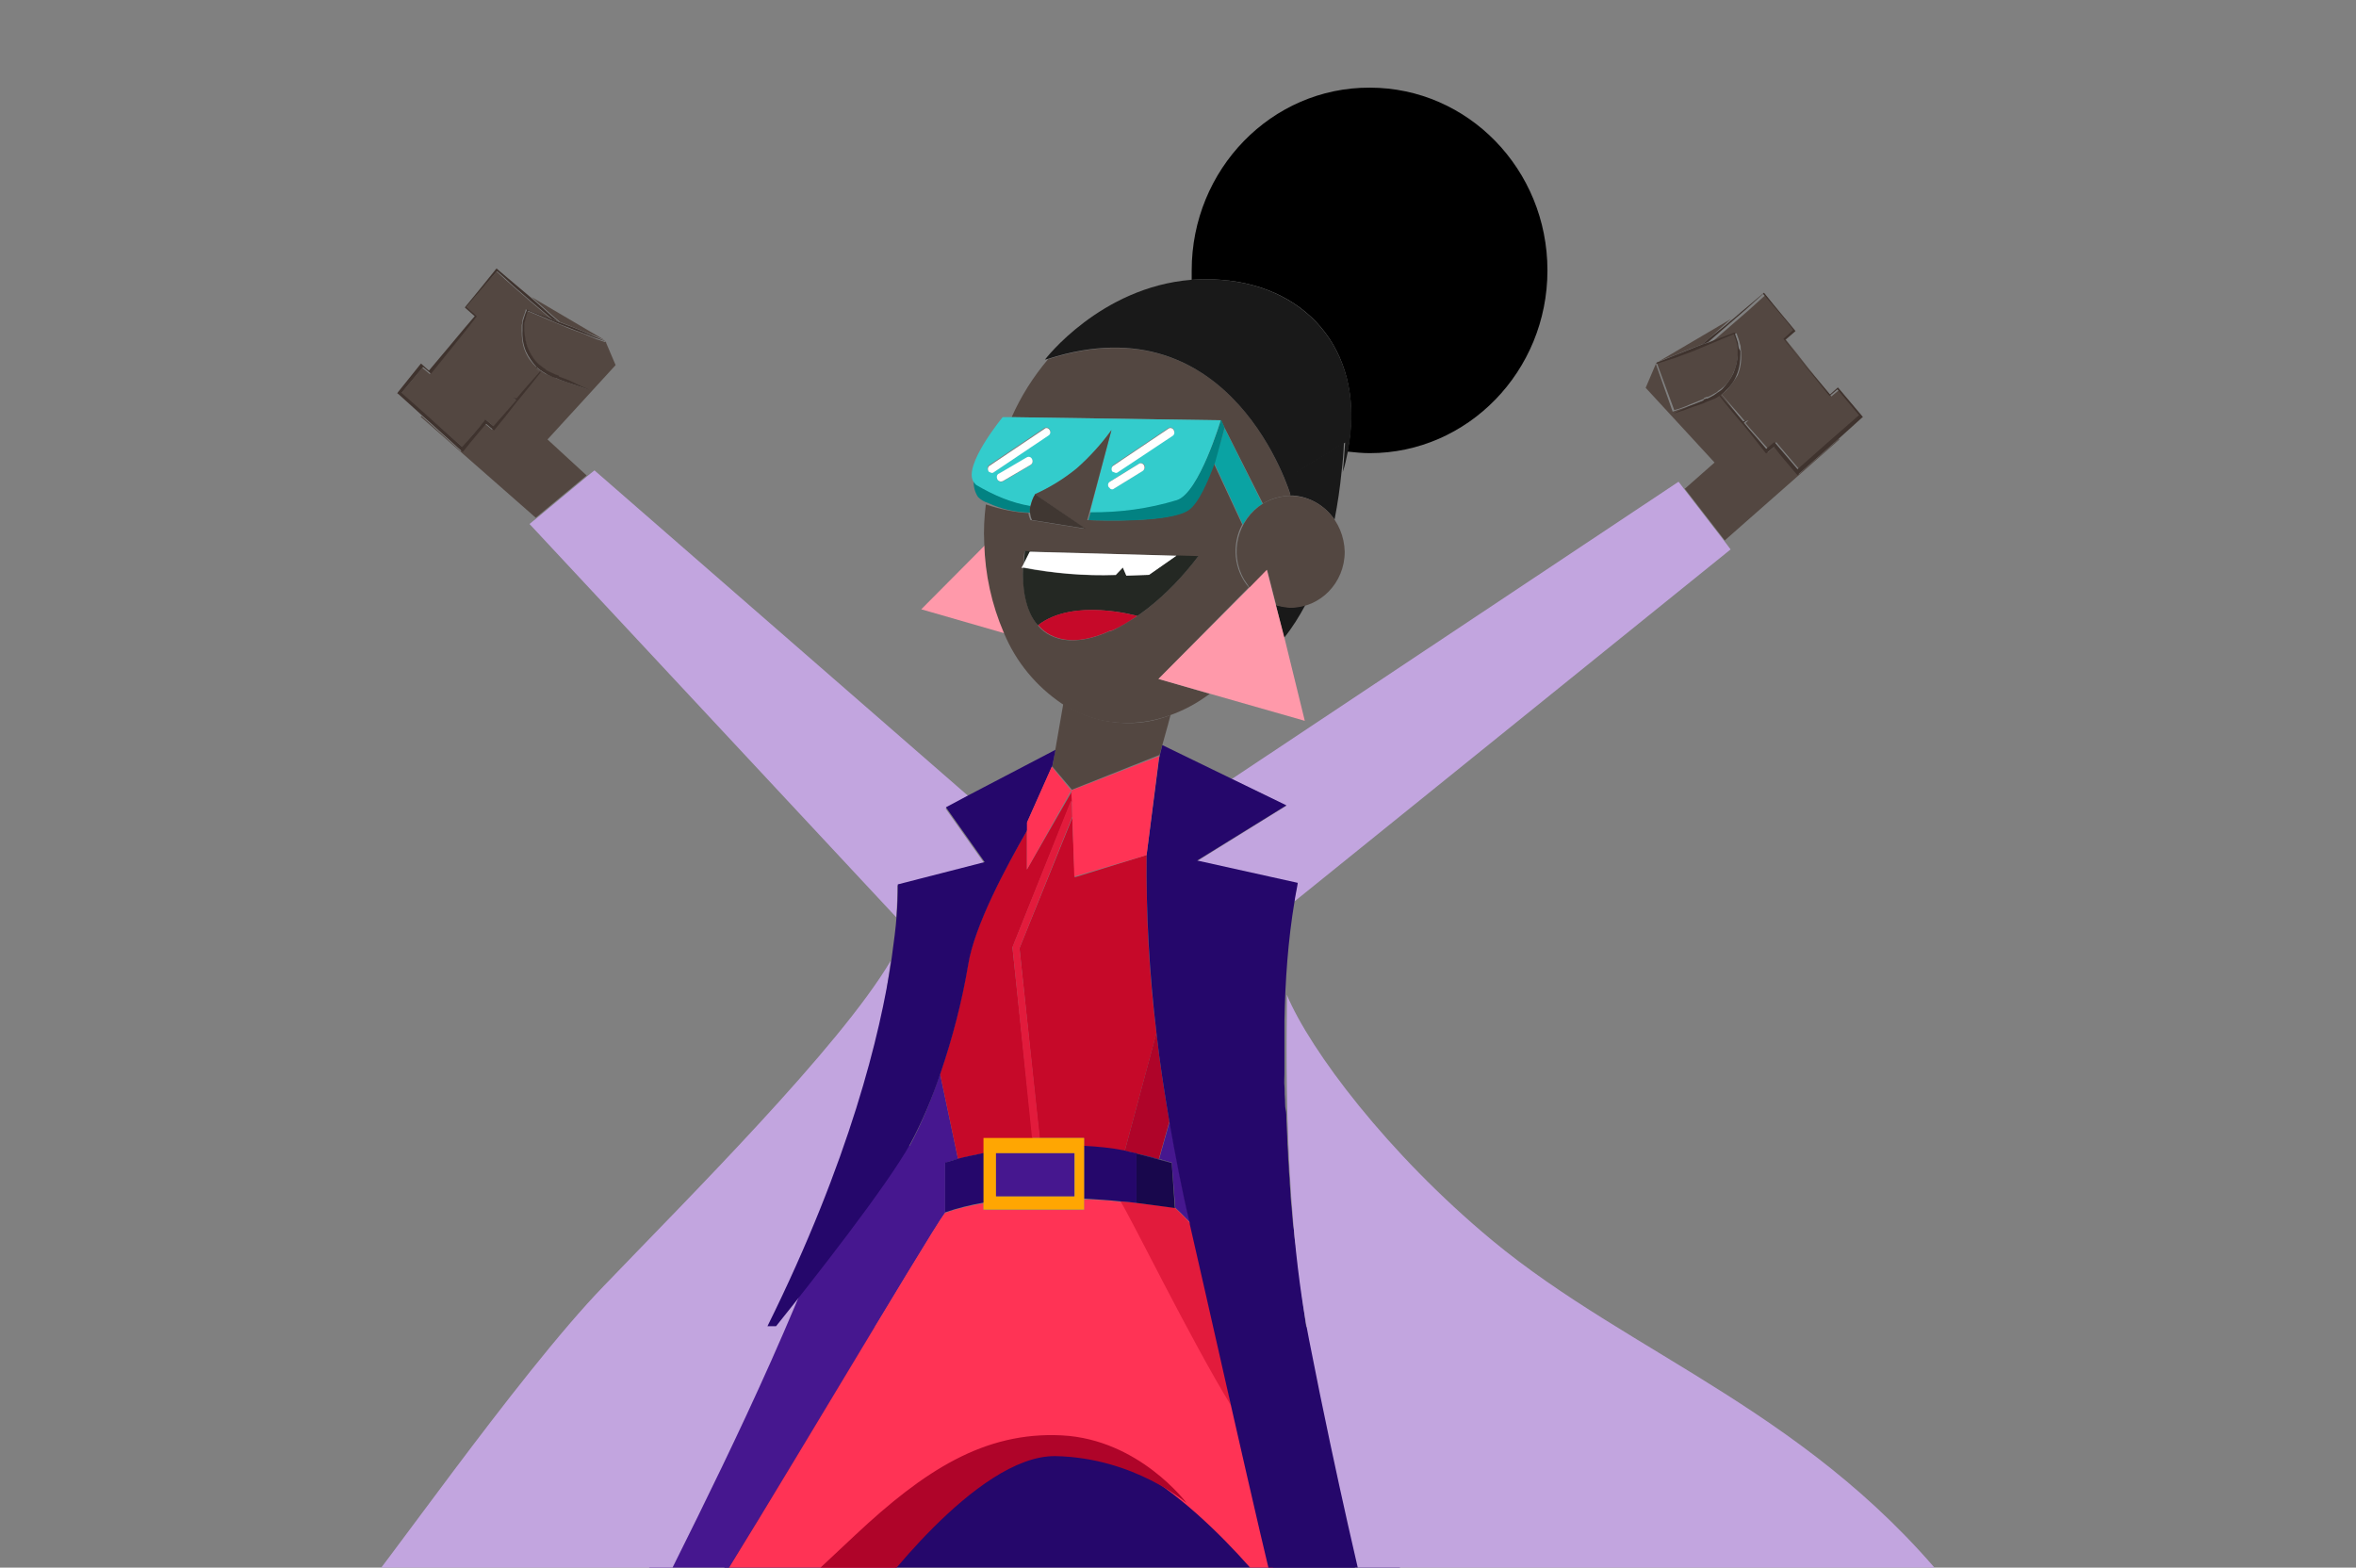 <?xml version="1.0" encoding="utf-8"?>
<!-- Generator: Adobe Illustrator 21.0.2, SVG Export Plug-In . SVG Version: 6.00 Build 0)  -->
<svg version="1.1" id="Layer_1" xmlns="http://www.w3.org/2000/svg" xmlns:xlink="http://www.w3.org/1999/xlink" x="0px" y="0px"
	 width="602px" height="400.6px" viewBox="0 0 602 400.6" style="enable-background:new 0 0 602 400.6;" xml:space="preserve">
<rect x="0" y="0" width="602" height="400.6" fill="#808080" stroke="none"/>
<style type="text/css">
	.st0{fill:none;}
	.st1{fill:#25076B;}
	.st2{fill:#534741;}
	.st3{fill:#3F332E;}
	.st4{fill:#FF99AA;}
	.st5{fill:#46178F;}
	.st6{fill:#FF3355;}
	.st7{fill:#E21B3C;}
	.st8{fill:#C2A5DF;}
	.st9{fill:#C60929;}
	.st10{fill:#AF0429;}
	.st11{fill:#FFA602;}
	.st12{fill:#18074C;}
	.st13{fill:#0AA3A3;}
	.st14{fill:#028282;}
	.st15{fill:#33CCCC;}
	.st16{fill:#403732;}
	.st17{fill:#FFFFFF;}
	.st18{fill:#242823;}
	.st19{fill:#191919;}
</style>
<rect class="st0" width="602" height="400.6"/>
<title>illu_host</title>
<g>
	<rect x="185.1" y="339.1" class="st1" width="172.6" height="69.7"/>
	<path class="st0" d="M329.7,301.1c0-1-0.2-2-0.2-3C329.5,299,329.6,300,329.7,301.1z"/>
	<path class="st0" d="M330.1,307.2c0-1-0.2-2-0.2-3.1C329.9,305.2,330,306.2,330.1,307.2z"/>
	<path class="st0" d="M328.6,286.4c0-0.9,0-1.9-0.2-2.7C328.5,284.6,328.5,285.4,328.6,286.4z"/>
	<path class="st0" d="M328.2,274.4c0-0.9,0-1.9,0-2.7C328.2,272.5,328.2,273.4,328.2,274.4z"/>
	<path class="st0" d="M328.3,280.3c0-0.9,0-1.9-0.1-2.8C328.2,278.4,328.3,279.4,328.3,280.3z"/>
	<path class="st0" d="M330.7,313.4c0-1-0.2-2-0.3-3C330.5,311.4,330.6,312.4,330.7,313.4z"/>
	<path class="st0" d="M331.6,321.5c-0.2-1.5-0.3-3-0.6-4.5C331.3,318.5,331.4,319.9,331.6,321.5z"/>
	<path class="st0" d="M333.2,334.8c-0.2-1-0.3-2.2-0.4-3.2C332.9,332.7,333,333.7,333.2,334.8z"/>
	<path class="st0" d="M332.4,328.5c-0.2-1-0.2-2.1-0.4-3.1C332.1,326.4,332.2,327.5,332.4,328.5z"/>
	<path class="st0" d="M329.1,294.4c-0.1-1.4-0.2-2.7-0.2-4.1C328.9,291.6,329,293.1,329.1,294.4z"/>
	<path class="st0" d="M328.2,268.1L328.2,268.1z"/>
	<path class="st2" d="M470,112.3l-0.1-0.2l-1.8,1.6l-8.1,7.1l-0.3,0.3l-0.3-0.3c-1.8-2.4-3.8-4.5-5.7-6.9l-1.8,1.5l-0.2,0.2
		l-0.2-0.2c-2-2.4-3.9-4.8-5.8-7.3l-0.2-0.2l0,0c-2-2.4-3.8-4.9-5.7-7.2l1-1l-0.2-0.2l-0.2,0.2l-0.6,0.5l-0.6,0.4
		c-0.4,0.2-0.8,0.5-1.1,0.7c-0.8,0.4-1.6,0.8-2.5,1l-0.4,0.2l0,0c-1.2,0.5-2.5,0.9-3.7,1.3s-2.7,0.9-4.1,1.4l0,0l0,0L423.1,93
		l-2.6,6.1l17.6,19.1l-7.6,6.7l10.2,13.2L470,112.3z"/>
	<path class="st2" d="M428.1,90.7c1.7-0.7,3.3-1.4,5-2l1.8-0.7l2.1-1.8l4.5-4l0.8-0.7l-18.7,11l2.1-0.9L428.1,90.7z"/>
	<path class="st2" d="M441,99.9L441,99.9l-1.1,0.9c2.1,2.4,4.1,4.6,6,6.9l0.9-0.3l-0.8,0.7c1.9,2.3,3.9,4.4,5.8,6.6l1.8-1.5l0.3-0.2
		l0.2,0.3l5.7,6.7l7.8-6.9l7.9-6.9l-5.5-6.6l-1.8,1.5l-0.2,0.2l-0.2-0.2L462,94l-2.8-3.6l-2.9-3.6l0,0l0.1-0.1l2.4-2.1
		c-2.5-3.1-5.2-6.1-7.7-9.2l-4.2,3.8c-1.5,1.3-3,2.6-4.5,3.9l-4.5,3.9l-0.8,0.7l1.5-0.6c1.7-0.7,3.4-1.1,5-1.9h0.2v0.2
		c0.3,0.8,0.6,1.6,0.8,2.5c0.2,0.5,0.2,0.8,0.2,1.3l0.1,0.7c0,0.2,0,0.5,0,0.7c0.1,1.8-0.2,3.6-0.9,5.3
		C443.1,97.3,442.1,98.8,441,99.9l0.1,0.2L441,99.9z"/>
	<path class="st3" d="M436.9,86.3l-2.1,1.8l1.7-0.7l0.8-0.7l4.5-3.9c1.5-1.3,3-2.6,4.5-3.9l4.2-3.8c2.6,3.1,5.3,6,7.7,9.2l-2.4,2.2
		l-0.1,0.1l0,0l2.9,3.6l2.9,3.6l5.8,7.2l0.2,0.2l0.2-0.2l1.8-1.5l5.5,6.6l-7.9,6.9l-7.8,6.9l-5.7-6.7l-0.2-0.2l-0.3,0.2l-1.8,1.5
		c-1.9-2.3-3.8-4.4-5.8-6.6l0.8-0.7l-0.9,0.3c-2-2.4-4-4.5-6-6.9l1.1-0.9l0,0l0,0l-0.2-0.2c-0.1,0.1-0.1,0.1-0.2,0.2l0.2,0.2l-1,1
		c1.8,2.4,3.8,4.7,5.8,7.1l0,0l0.2,0.2c2,2.4,3.9,4.9,5.8,7.3l0.2,0.2l0.2-0.2l1.8-1.5c1.8,2.4,3.7,4.5,5.7,6.9l0.3,0.3l0.3-0.3
		l8.1-7.1l1.8-1.6l6.2-5.6l0.3-0.2l-0.2-0.3l-6-7.1l-0.2-0.2l-0.2,0.2l-1.8,1.6l-5.8-6.8l-3-3.6l-2.7-3.6l2.5-2.1h0.1v-0.1
		c-2.6-3.2-5.3-6.4-7.8-9.6l-0.2-0.2l-0.2,0.2c-1.5,1.3-3,2.5-4.5,3.8c-1.5,1.2-2.5,2.2-3.8,3.2l-0.8,0.7L436.9,86.3z"/>
	<path class="st2" d="M431.7,103.4l3.7-1.5v-0.2l0.8-0.3v0.1c0.6-0.2,1.3-0.6,1.8-0.9c0.4-0.2,0.8-0.4,1-0.7l0.6-0.4l0.5-0.4
		c1.3-1,2.3-2.5,2.9-4.1c0.7-1.5,1-3.2,1.1-4.9c0-0.2,0-0.5,0-0.7v-0.7c0-0.5-0.1-0.8-0.2-1.3c-0.2-0.8-0.5-1.6-0.8-2.4
		c-1.7,0.7-3.2,1.3-4.8,2c-1.6,0.7-3.2,1.5-5,2.1c-1.7,0.7-3.4,1.3-5,1.9l-2.5,0.8l-2.5,0.8l0,0l0,0l4.5,12.2
		C429,104.5,430.4,104,431.7,103.4z"/>
	<path class="st3" d="M423.2,93l2.5-0.8l2.5-0.8c1.7-0.7,3.4-1.2,5-1.9c1.7-0.7,3.3-1.4,5-2.1s3.2-1.4,4.8-2
		c0.3,0.8,0.6,1.5,0.8,2.4c0.1,0.4,0.2,0.8,0.2,1.3v0.7c0,0.2,0,0.4,0,0.7c0,1.7-0.5,3.4-1.1,4.9c-0.7,1.5-1.7,2.8-2.9,4.1l-0.5,0.4
		l-0.6,0.4c-0.3,0.2-0.7,0.5-1,0.7c-0.6,0.3-1.2,0.7-1.8,0.9v-0.1l-0.8,0.3v0.2l-3.7,1.5c-1.3,0.7-2.6,1.1-4,1.9l0,0l0,0
		c1.4-0.5,2.7-0.8,4.1-1.4c1.3-0.5,2.5-0.8,3.7-1.3l0,0l0.4-0.2c0.8-0.3,1.7-0.7,2.5-1c0.4-0.2,0.8-0.5,1.1-0.7l0.6-0.4l0.6-0.5
		l0.2-0.2c0.1-0.1,0.1-0.1,0.2-0.2c1.2-1.1,2.2-2.5,2.8-4.1c0.7-1.7,0.9-3.5,0.9-5.3c0-0.2,0-0.5,0-0.7l-0.4-0.7
		c-0.1-0.5-0.2-0.8-0.2-1.3c-0.2-0.8-0.6-1.7-0.8-2.5V85h-0.2c-1.7,0.7-3.3,1.2-5,1.9l-1.5,0.6L435,88l-1.8,0.7
		c-1.7,0.7-3.3,1.3-5,2l-2.5,1l-2.1,0.9l-0.4,0.2l0,0V93z"/>
	<path class="st4" d="M235.4,155.7l21.5,6.2c-3.1-7.2-4.8-15-5-22.8L235.4,155.7z"/>
	<path d="M304.5,69.1c0,0.8,0,1.5,0,2.4c2.5-0.2,4.9-0.2,7.4,0c23.1,1.7,37.3,19.6,32.4,43.9c1.9,0.2,3.8,0.4,5.7,0.4
		c25,0,45.4-20.9,45.4-46.7S375.1,22.4,350,22.4C324.9,22.3,304.5,43.3,304.5,69.1L304.5,69.1L304.5,69.1z"/>
	<path class="st2" d="M141,80.5l2.1,1.8l1.8,0.7c1.7,0.7,3.3,1.3,5,2l2.5,1l2.1,0.9l-18.7-11l0.8,0.7L141,80.5z"/>
	<path class="st2" d="M139.9,112.3l17.4-19l-2.6-6.1l0,0l0,0l-4.5,12.3l0,0l0,0c-1.3-0.5-2.7-0.9-4.1-1.4c-1.3-0.5-2.5-0.8-3.7-1.3
		l0,0l-0.4-0.2c-0.8-0.3-1.7-0.7-2.5-1c-0.4-0.2-0.8-0.5-1.1-0.7l-0.6-0.4l-0.6-0.5l-0.2-0.2l-0.2,0.2l1,0.9
		c-1.8,2.4-3.7,4.7-5.8,7.2l0,0l-0.2,0.2c-2,2.5-3.9,4.9-5.9,7.3l-0.2,0.2l-0.2-0.2l-1.8-1.5c-1.8,2.4-3.7,4.5-5.7,6.9l-0.3,0.3
		l-0.3-0.3l-7.9-7.1l-1.8-1.6l-0.2,0.2l29.4,25.8l13-10.8L139.9,112.3z"/>
	<path class="st2" d="M134.2,89.8c-0.7-1.6-0.9-3.5-0.9-5.3c0-0.2,0-0.5,0-0.7v-0.7c0.1-0.5,0.2-0.8,0.2-1.3
		c0.2-0.8,0.6-1.7,0.8-2.5v-0.2h0.1c1.7,0.7,3.4,1.3,5,1.9l1.5,0.6l-0.8-0.7l-4.5-3.8c-1.5-1.3-3-2.6-4.5-3.9s-2.8-2.5-4.2-3.8
		c-2.6,3-5.3,6-7.8,9.2l2.4,2.1l0.1,0.1V81l-2.9,3.6l-2.9,3.6l-5.8,7.2l-0.2,0.2l-0.1-0.1l-1.8-1.5l-5.5,6.6l8,6.8l7.8,6.9
		c1.8-2.3,3.8-4.5,5.7-6.7l0.2-0.3l0.3,0.2l1.8,1.5l5.8-6.6l-0.8-0.7l0.9,0.3c2-2.4,4-4.5,6-6.9l-1.1-0.9l0,0l0,0l0.2-0.2
		C135.9,92.8,134.8,91.3,134.2,89.8z"/>
	<path class="st3" d="M117.9,115.2l0.3,0.3l0.3-0.3c1.8-2.3,3.7-4.5,5.7-6.9l1.8,1.5l0.2,0.2l0.2-0.2c2-2.4,3.9-4.8,5.8-7.3l0.2-0.2
		l0,0c2-2.4,3.9-4.8,5.8-7.2l-1.1-1l0.2-0.2l-0.2-0.1l-0.2,0.2l0,0l0,0l1.1,0.9c-2.1,2.4-4.1,4.6-6,6.9l-0.9-0.2l0.8,0.7l-5.8,6.6
		l-1.8-1.5l-0.3-0.2l-0.2,0.3c-1.8,2.3-3.8,4.5-5.7,6.7l-7.7-6.9l-7.8-6.9l5.5-6.6l1.8,1.5l0.2,0.2l0.2-0.2l5.8-7.2l2.9-3.6l2.8-3.6
		v-0.1l-0.2-0.2l-2.4-2.1c2.5-3.1,5.2-6.1,7.8-9.2c1.4,1.2,2.8,2.5,4.2,3.8c1.4,1.2,3,2.6,4.5,3.9l4.5,3.8l0.8,0.7l1.7,0.7l-1.9-1.6
		l-4.5-4l-0.8-0.7l-3.8-3.2c-1.5-1.3-3-2.5-4.6-3.9l-0.2-0.2l-0.2,0.2c-2.6,3.2-5.2,6.5-7.8,9.6l-0.1,0.2l0.1,0.1l2.4,2.1l-2.9,3.4
		l-3,3.6l-5.8,6.9l-1.8-1.6l-0.2-0.2l-0.2,0.2l-5.7,7.1l-0.2,0.3l0.3,0.2l6.2,5.6l1.8,1.6L117.9,115.2z"/>
	<path class="st2" d="M149.6,85.5c-1.7-0.7-3.4-1.2-5-1.9c-1.7-0.7-3.3-1.4-5-2.1s-3.2-1.4-4.8-2c-0.3,0.8-0.6,1.5-0.7,2.4
		c-0.1,0.4-0.2,0.8-0.2,1.3v0.7c0,0.2,0,0.5,0,0.7c0,1.7,0.5,3.4,1.1,4.9c0.7,1.5,1.7,2.8,3,4l0.5,0.4l0.6,0.4
		c0.3,0.2,0.7,0.5,1,0.7c0.6,0.3,1.2,0.7,1.8,0.8l0,0l0.8,0.3v0.2c1.2,0.6,2.5,1,3.7,1.5c1.3,0.6,2.6,1.1,4,1.9l0,0l0,0l4.5-12.2
		c-0.8-0.2-1.7-0.6-2.5-0.8L149.6,85.5z"/>
	<path class="st3" d="M149.7,85c-1.7-0.7-3.3-1.4-5-2l-1.8-0.7l-1.7-0.7l-1.5-0.6c-1.7-0.7-3.4-1.1-5-1.9h-0.1v0.2
		c-0.4,0.8-0.6,1.6-0.9,2.5c-0.1,0.5-0.2,0.8-0.2,1.3v0.7c0,0.2,0,0.5,0,0.7c-0.1,1.8,0.2,3.6,0.9,5.3c0.7,1.5,1.7,2.9,2.8,4.1
		l0.2,0.1l0.1,0.1l0.6,0.5l0.6,0.4c0.4,0.2,0.8,0.5,1.1,0.7c0.8,0.4,1.6,0.8,2.5,1l0.4,0.2l0,0c1.2,0.5,2.5,0.9,3.7,1.3
		s2.7,0.9,4.1,1.4l0,0c-1.3-0.7-2.6-1.2-4-1.9c-1.3-0.7-2.5-1-3.7-1.5V96l-0.8-0.3l0,0c-0.6-0.2-1.3-0.6-1.8-0.8
		c-0.4-0.2-0.7-0.4-1-0.7l-0.6-0.4l-0.5-0.4c-1.3-1-2.3-2.5-3-4s-1-3.2-1.1-4.9c0-0.2,0-0.4,0-0.7v-0.7c0-0.5,0.1-0.8,0.2-1.3
		c0.2-0.8,0.4-1.5,0.7-2.4c1.7,0.7,3.2,1.3,4.8,2s3.3,1.5,5,2.1c1.7,0.7,3.3,1.3,5,1.9l2.5,1c0.8,0.2,1.7,0.6,2.5,0.8l0,0l0,0
		l-0.4-0.2l-2.1-0.9L149.7,85z"/>
	<path class="st5" d="M241.5,309.9v-12.7c0,0,1.2-0.5,3.3-1l-4.6-21.8c-2.1,6.3-4.6,12.5-7.7,18.3c-24.4,11.4-62,104-71.6,116.1H181
		C190.6,394.5,237.7,315,241.5,309.9z"/>
	<path class="st5" d="M296,296.1c1.1,0.3,2.3,0.7,3.4,1l0.9,11.5l0.4,0.4c1.1,1,2.3,2.3,3.4,3.4c-2.1-8.8-3.7-17.4-5.2-25.9
		l-2.7,9.6H296z"/>
	<path class="st6" d="M300.6,309.1c1.1,1.1,2.3,2.4,3.5,3.6v-0.2C302.9,311.3,301.8,310.1,300.6,309.1z"/>
	<path class="st6" d="M277,306.5v2.7h-25.7v-1.7c-3.4,0.6-6.7,1.3-9.9,2.5c-3.9,5.1-50.8,84.5-60.4,98.9h41.5
		c0,0,27.7-41.1,52.1-38.9c24.2,2.2,51.7,38.9,51.7,38.9c-10-87.3-37.3-97.9-39.9-101.7C283.6,306.7,280.4,306.6,277,306.5z"/>
	<path class="st7" d="M304.1,312.6c-1.1-1.2-2.3-2.4-3.5-3.6l-0.4-0.4l-9.8-1.2c-1.2-0.2-2.5-0.3-4.1-0.4
		c2.5,3.8,17.9,35.3,28.2,52.1l-3.7-19.9C308.4,330.3,306.1,321.4,304.1,312.6z"/>
	<path class="st8" d="M305.8,220.1l25.7,5.7c-0.3,1.5-0.6,3.1-0.8,4.6l111.5-90l-1.8-2.4l-10.2-13.2l-1.3-1.7l-114.2,76l14,6.8
		L305.8,220.1z"/>
	<path class="st8" d="M229.3,226.3l22.2-5.7l-9.9-14l5.8-3.2l-95.5-83.2l-1.5,1.2l-13,10.8l-2.1,1.7L229,234.4
		C229.2,231.7,229.3,228.9,229.3,226.3z"/>
	<path class="st2" d="M281.5,184c-3.5-0.8-6.9-2.3-9.8-4.2l-2.8,16.1l5,5.9l22.4-8.9c0.9-3.4,2-7,2.8-10.2
		C293.4,185,287.4,185.3,281.5,184z"/>
	<path class="st9" d="M260.5,242.3l5.1,48.5H277v2.1c3.5,0.2,7,0.7,10.4,1.2l0,0l8.1-30.1c-1.9-15.2-2.7-30.4-2.5-45.7v0.2
		l-18.4,5.7L274,209L260.5,242.3z"/>
	<path class="st9" d="M262.4,222.2v-10c-5.4,9.3-13.5,24.3-15.1,34.4c-1.6,9.4-4,18.7-7.1,27.8l4.6,21.8c1.7-0.5,3.9-1,6.7-1.5v-3.8
		h12.4l-5.2-48.8l15-37.3l0.3,0.2l-0.1-2.8L262.4,222.2z"/>
	<path class="st10" d="M287.4,294.1L287.4,294.1c0.9,0.2,2,0.4,3,0.7l0,0c1.8,0.4,3.7,0.8,5.5,1.4h0.2l2.7-9.6
		c-1.3-7.7-2.5-15.2-3.3-22.7L287.4,294.1z"/>
	<polygon class="st7" points="258.7,242 263.7,290.8 265.7,290.8 260.5,242.3 274,208.7 273.9,204.9 273.6,204.7 	"/>
	<path class="st1" d="M251.5,294.6c-2.7,0.6-5,1-6.7,1.5c-2.1,0.7-3.3,1-3.3,1v12.7l0,0c3.2-1.1,6.5-1.9,9.9-2.5L251.5,294.6z"/>
	<path class="st1" d="M290.4,294.7c-0.9-0.2-2.1-0.4-3-0.7c-3.5-0.7-6.9-1-10.4-1.2v13.5c3.3,0.2,6.5,0.4,9.3,0.7
		c1.4,0.1,2.7,0.2,4.1,0.4l0,0V294.7L290.4,294.7z"/>
	<path class="st1" d="M299.4,297.2c-1.1-0.4-2.3-0.7-3.4-1c-1.8-0.6-3.7-1-5.5-1.4L299.4,297.2z"/>
	<path class="st11" d="M277,292.9v-2.1h-25.7v18.3H277V292.9z M254.5,305.7v-11h20.1v11H254.5z"/>
	<rect x="254.5" y="294.7" class="st5" width="20" height="11"/>
	<path class="st1" d="M293,218.3c-0.2,15.2,0.7,30.6,2.5,45.7c0.8,7.4,2,14.9,3.3,22.7c1.5,8.5,3.1,17.1,5.2,25.9v0.2
		c2.1,8.8,19.6,87.2,22.2,96.2h21.7c0-0.5-14.3-70.4-14.3-70.9l-0.4-3.1c-0.2-1-0.3-2.2-0.4-3.2l-0.4-3.2c-0.2-1-0.2-2.1-0.4-3.1
		c-0.2-1.3-0.3-2.6-0.5-4c-0.2-1.3-0.3-3-0.6-4.5c-0.2-1.1-0.2-2.4-0.4-3.5c-0.2-1.1-0.2-2-0.3-3c-0.1-1-0.2-2.1-0.3-3.2
		c-0.1-1-0.2-2-0.2-3.1c-0.1-1-0.2-2.1-0.2-3.2c-0.1-1-0.2-2-0.2-3c-0.1-1-0.2-2.4-0.2-3.6c-0.1-1.1-0.2-2.7-0.2-4.1l-0.2-4.1
		c0-0.9,0-1.9-0.2-2.7c-0.2-0.9-0.1-2.2-0.2-3.2s0-1.9-0.1-2.8s0-2.1,0-3.1s0-1.9,0-2.7c0-0.8,0-2.4,0-3.5v-2.4c0-1.7,0-3.4,0-5l0,0
		c0.2-10.2,0.9-20.4,2.6-30.6c0.2-1.5,0.6-3.1,0.8-4.6l-25.7-5.7l22.8-14.1l-14-6.8l-17.7-8.6l-0.8,3.2L293,218.3z"/>
	<path class="st8" d="M334.5,342.4c7.4,37.9,14.3,65.9,14.3,66.4H501c-36.8-47.7-83.9-62.1-119.8-91.9
		c-26.6-22.1-46.4-48.4-52.4-62.7l0,0C329.1,255.9,327,304.6,334.5,342.4z"/>
	<path class="st8" d="M227.6,245.5c-13.1,22.2-52.1,61-73.3,83.1c-22.1,22.8-59.3,76.7-63.6,80.3h77c12.1-24.3,33.8-67.1,46.5-103.8
		C223.9,277.8,226.4,253.6,227.6,245.5z"/>
	<path class="st1" d="M240.3,274.3c3.1-9.1,5.5-18.3,7.1-27.8c1.6-10,9.7-25,15.1-34.4V210l6.4-14.3l0,0l0.8-4.1l-22.2,11.6
		l-5.8,3.1l9.9,14l-22.2,5.7c0,2.7-0.1,5.4-0.3,8.1c-0.2,2.9-0.7,6.6-1.3,11c-2.8,19-10.7,51.4-31.7,93.8h2.2
		c9.7-12.1,28.3-35.8,34.3-46.6C235.6,286.7,238.2,280.6,240.3,274.3z"/>
	<polygon class="st6" points="262.4,210.2 262.4,212.2 262.4,222.2 273.7,202 268.8,196 268.7,196 268.7,196 	"/>
	<polygon class="st6" points="273.9,204.9 274,208.7 274.5,224 293,218.5 293,218.3 296.1,193.8 296.3,193.2 296.3,193.2 273.7,202 
			"/>
	<path class="st2" d="M312.9,109.3L312.9,109.3l9.8,19.4c2.1-1.3,4.6-2,7.1-2c0,0-14.5-50.2-62-34.9c-3.8,4.5-6.9,9.4-9.3,14.8
		l53.5,0.8L312.9,109.3z"/>
	<path class="st2" d="M296,173.5l23.1-23.4c-3.9-4.5-4.4-11-1.7-16.1l-7.4-15.9c-1.7,4.9-4.1,10.5-6.8,12.3
		c-4.7,3.2-22.3,2.6-25.6,2.5l-0.6,2.2l-13.7-2.2c-0.2-0.6-0.5-1.1-0.5-1.8c-3.7-0.2-7.4-1-10.9-2.2c-0.4,3.3-0.6,6.6-0.4,10
		c0.2,7.9,1.9,15.6,5,22.8c3.1,7.5,8.3,13.7,14.8,18.1c3,1.9,6.4,3.4,9.8,4.2c5.8,1.3,11.9,0.9,17.5-1.1c3.8-1.3,7.3-3.2,10.5-5.6
		L296,173.5z M261.8,140.9l44.3,1.3c0,0-9.5,13.2-21.8,18.9l-0.6,0.2h-0.2c-13.4,6-18.3-1.5-18.3-1.5l0,0
		c-3.5-4.1-3.9-10.5-3.8-14.7h-0.3l0.4-0.7C261.5,142.2,261.8,140.9,261.8,140.9z"/>
	<polygon class="st12" points="290.5,294.8 290.4,294.7 290.4,294.7 290.4,307.4 290.4,307.4 300.2,308.7 299.4,297.2 	"/>
	<path class="st13" d="M310.2,118.2l7.4,15.9c1.2-2.2,2.9-4.1,5-5.3l-9.7-19.4C312.9,109.3,311.8,113.5,310.2,118.2z"/>
	<path class="st14" d="M263.2,131c-0.1-0.7,0-1.1,0.1-1.8c-5-0.9-9.7-2.8-13.9-5.7c-0.2-0.2-0.5-0.4-0.6-0.7c-0.1,1.5,0.3,3,1.1,4.2
		c0.7,0.7,1.5,1.2,2.5,1.5C255.8,130.1,259.4,130.9,263.2,131z"/>
	<path class="st14" d="M312.9,109.3l-0.9-2.1c0,0-5.6,18.6-11.2,20.4c-7.3,2.2-14.6,3.2-22.1,3.2l-0.6,2.1
		c3.4,0.2,20.9,0.7,25.6-2.5c2.6-1.8,5-7.4,6.8-12.3C311.8,113.5,312.9,109.3,312.9,109.3L312.9,109.3z"/>
	<path class="st15" d="M263.3,129.3c0.2-1,0.6-2.1,1.2-3c3.9-1.7,7.4-4,10.7-6.6c3.2-2.9,6.2-6.2,8.8-9.8l-5.5,21
		c7.5,0.1,15-0.9,22.2-3.1c5.7-1.8,11.2-20.4,11.2-20.4l-53.5-0.8h-2.2c0,0-10.3,12.5-7.4,16.6c0.2,0.2,0.4,0.5,0.6,0.7
		C253.8,126.5,258.4,128.5,263.3,129.3z M283.7,123l7.3-4.5c0.5-0.3,1.1-0.2,1.4,0.3s0.2,1.1-0.4,1.5l0,0l-7.3,4.5
		c-0.3,0.2-0.7,0.2-0.9,0c-0.2-0.1-0.3-0.2-0.5-0.4C283.1,124,283.3,123.3,283.7,123L283.7,123z M284.5,118.8l14-9.4
		c0.5-0.3,1-0.2,1.4,0.3l0,0c0.3,0.5,0.2,1.1-0.3,1.5l-14,9.3c-0.3,0.2-0.7,0.2-0.9,0c-0.2-0.1-0.3-0.2-0.4-0.4
		C284,119.6,284.1,119.1,284.5,118.8L284.5,118.8z M255.3,121.1l7-4.1c0.6-0.3,1.1-0.1,1.4,0.4c0.3,0.6,0.1,1.1-0.4,1.5l-7,4.1
		c-0.3,0.2-0.7,0.2-0.9,0c-0.6-0.2-0.7-0.9-0.5-1.4C254.9,121.2,255.1,121.1,255.3,121.1L255.3,121.1z M252.8,118.8l14-9.4
		c0.5-0.3,1.1-0.2,1.4,0.3l0,0c0.3,0.5,0.2,1-0.3,1.4l0,0l-14,9.5c-0.3,0.2-0.7,0.2-0.9,0c-0.2-0.1-0.3-0.2-0.5-0.4
		C252.2,119.7,252.3,119.1,252.8,118.8z"/>
	<path class="st2" d="M284,109.9c-2.6,3.6-5.6,6.9-8.9,9.8c-3.3,2.7-6.9,4.9-10.7,6.6l12.8,8.8l0.6-2.2l0.6-2.1L284,109.9z"/>
	<path class="st16" d="M264.5,126.3c-0.6,0.9-0.9,1.9-1.2,3c-0.2,0.7-0.2,1.1-0.1,1.8s0.2,1.2,0.5,1.8l13.7,2.2L264.5,126.3z"/>
	<path class="st17" d="M253,120.7c0.3,0.2,0.7,0.2,0.9,0l14-9.4c0.5-0.3,0.6-0.9,0.3-1.4l0,0c-0.3-0.5-0.9-0.7-1.3-0.3l0,0l-14,9.4
		c-0.5,0.3-0.6,0.9-0.3,1.5C252.6,120.5,252.8,120.6,253,120.7z"/>
	<path class="st17" d="M284.7,120.7c0.3,0.2,0.7,0.2,0.9,0l14-9.3c0.5-0.3,0.6-0.9,0.3-1.5c-0.3-0.5-0.9-0.7-1.4-0.3l0,0l-14,9.4
		c-0.5,0.3-0.6,1-0.3,1.5C284.4,120.6,284.5,120.6,284.7,120.7z"/>
	<path class="st17" d="M256.3,122.9l7-4.1c0.5-0.3,0.7-0.9,0.4-1.5c-0.3-0.6-0.9-0.7-1.4-0.4l-7,4.1c-0.6,0.2-0.7,0.9-0.5,1.4
		c0.1,0.2,0.2,0.4,0.5,0.5C255.5,123.1,255.9,123.1,256.3,122.9z"/>
	<path class="st17" d="M283.7,124.9c0.3,0.2,0.7,0.2,0.9,0l7.3-4.5c0.5-0.3,0.7-0.9,0.4-1.5l0,0c-0.3-0.5-0.9-0.7-1.4-0.3l-7.3,4.5
		c-0.5,0.3-0.6,0.9-0.3,1.4l0,0C283.5,124.6,283.6,124.8,283.7,124.9z"/>
	<path class="st18" d="M283.7,161.2h-0.2H283.7z"/>
	<path class="st18" d="M300.6,142l-7,4.9l-5.8,0.2l-0.9-2l-1.8,1.9c-7.9,0.2-15.8-0.4-23.7-1.9c-0.2,4.2,0.3,10.8,3.8,14.7
		c9.1-7.1,25.4-2.4,25.4-2.4c-2,1.3-4.1,2.5-6.2,3.6c12.4-5.7,21.8-18.9,21.8-18.9l-44.3-1.3c0,0-0.2,1.4-0.3,3.4l1.7-3.4L300.6,142
		z"/>
	<path class="st17" d="M261.4,145c7.8,1.5,15.7,2.2,23.7,1.9l1.8-1.9l0.9,2.1l5.8-0.2l7-4.9l-37.5-1l-1.7,3.4l-0.4,0.7h0.4V145z"/>
	<path class="st19" d="M311.8,71.5c-2.5-0.2-4.9-0.2-7.4,0C281.1,73.4,267,91.9,267,91.9l0.8-0.2c47.3-15.2,62,34.9,62,34.9h0.2
		l1.3-5.9l12.4-7.6c-0.2,2.5-0.3,5-0.6,7.5c0.6-1.7,0.9-3.4,1.3-5.2C349.2,91.1,334.9,73.2,311.8,71.5z"/>
	<path class="st9" d="M265.3,159.7L265.3,159.7c0,0,5,7.6,18.3,1.5h0.2l0.6-0.2c2.2-1,4.2-2.3,6.2-3.6
		C290.4,157.4,274.4,152.7,265.3,159.7z"/>
	<path class="st19" d="M326,154.6l2.1,8.4c2.1-2.6,3.9-5.5,5.5-8.5c-1.3,0.4-2.6,0.7-4,0.7C328.3,155,327.1,154.9,326,154.6z"/>
	<path class="st19" d="M343.4,113.1l-12.4,7.6l-1.3,5.9c4.5,0.1,8.7,2.4,11.3,6.2c0.8-4.1,1.4-8.2,1.8-12.3
		C343.1,118.2,343.3,115.7,343.4,113.1z"/>
	<path class="st2" d="M329.9,126.7L329.9,126.7c-2.5,0-5,0.7-7.2,2c-6.5,4.1-8.7,12.7-4.8,19.4c0.5,0.7,0.9,1.4,1.4,2.1l4.5-4.5
		l2.3,9c1.2,0.3,2.5,0.6,3.7,0.6c7.5,0,13.8-6.3,13.8-14.3C343.4,133.1,337.4,126.8,329.9,126.7z"/>
	<polygon class="st4" points="326,154.6 323.7,145.6 319.3,150.1 296,173.5 309.6,177.4 333.4,184.2 328.2,163 	"/>
	<path class="st10" d="M303.2,384.1c0,0-12.1-16.3-31.9-17.3s-35.2,9-52.8,25.5s-17.6,16.5-17.6,16.5h21.7c0,0,26.7-37,47.1-36.7
		C289.9,372.5,303.2,384.1,303.2,384.1z"/>
</g>
</svg>
